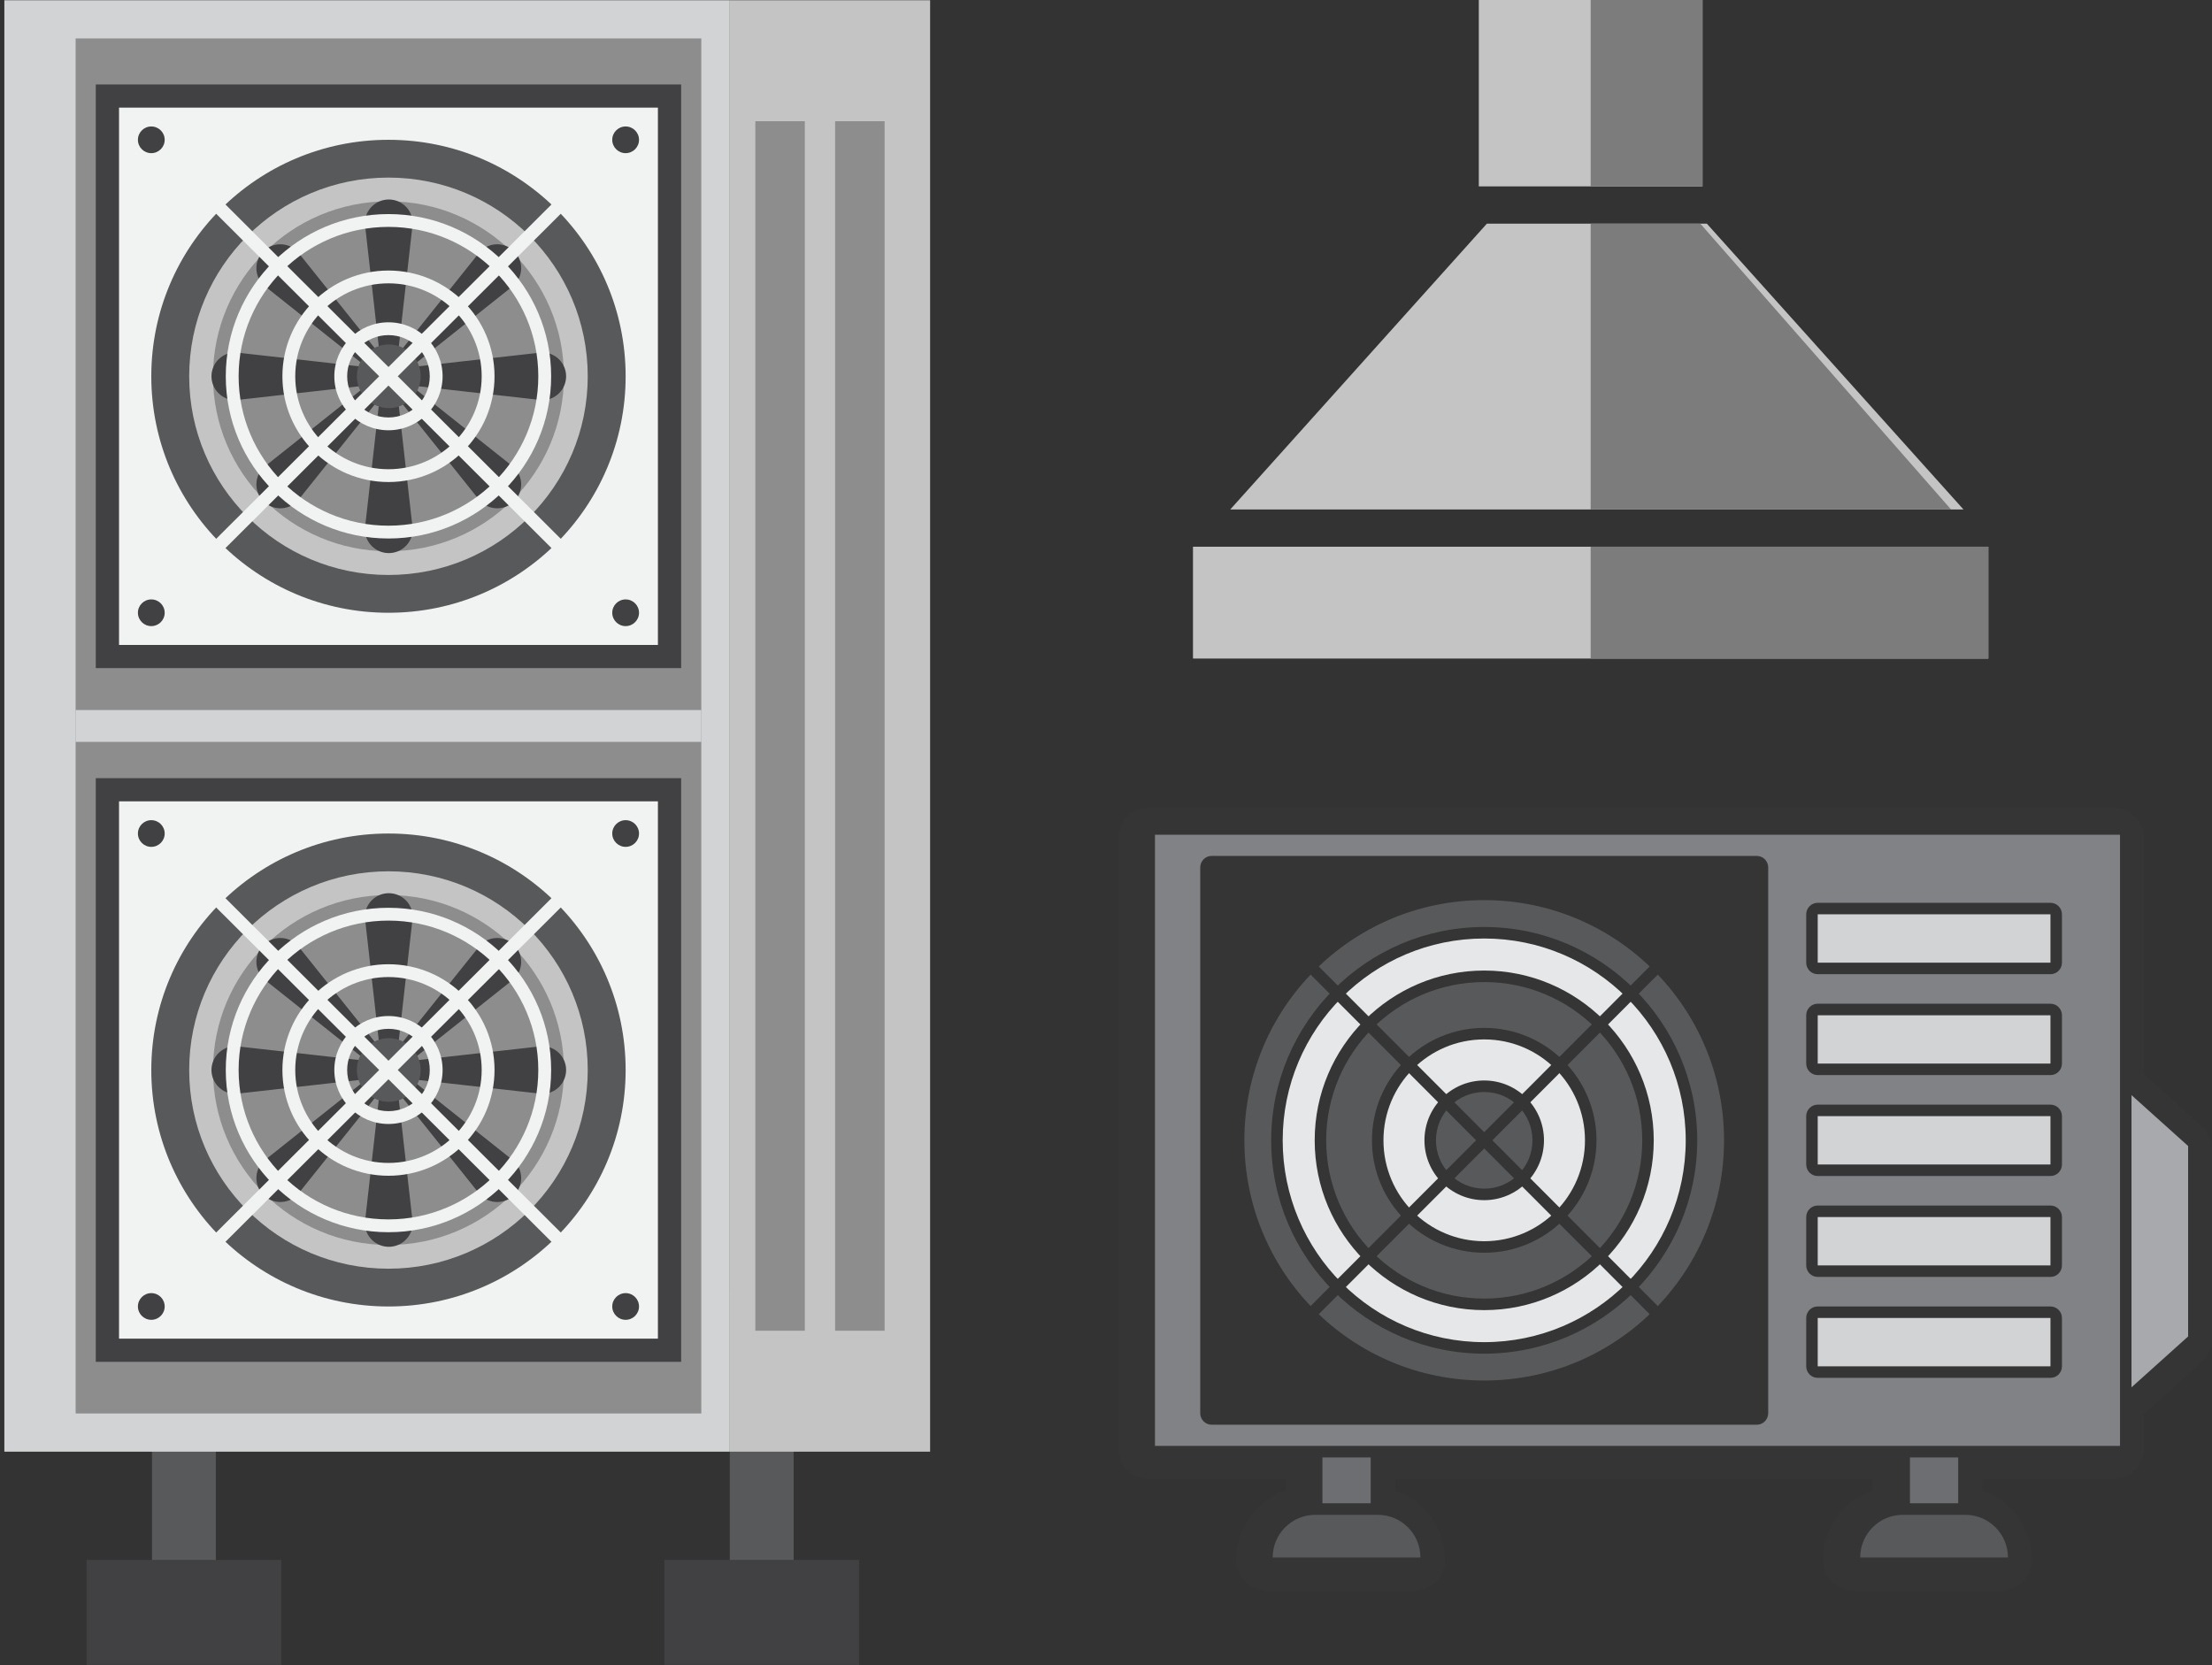<?xml version="1.0" encoding="UTF-8"?>
<svg width="178px" height="134px" viewBox="0 0 178 134" version="1.1" xmlns="http://www.w3.org/2000/svg" xmlns:xlink="http://www.w3.org/1999/xlink">
    <rect x="0" y="0" width="178" height="134" fill="#333333" stroke="none"/>
    <!-- Generator: Sketch 51.2 (57519) - http://www.bohemiancoding.com/sketch -->
    <title>Group 3</title>
    <desc>Created with Sketch.</desc>
    <defs></defs>
    <g id="Welcome" stroke="none" stroke-width="1" fill="none" fill-rule="evenodd">
        <g id="Desktop" transform="translate(-305, -776)">
            <g id="Group-20" transform="translate(305, 765)">
                <g id="Group-19" transform="translate(0, 11)">
                    <g id="Group-3">
                        <g id="Group" fill-rule="nonzero">
                            <g transform="translate(6.641, 103.616)" id="Rectangle-path">
                                <rect fill="#58595B" x="5.59" y="0.278" width="5.138" height="25.873"></rect>
                                <rect fill="#414042" x="0.324" y="21.923" width="15.67" height="8.453"></rect>
                            </g>
                            <g transform="translate(53.125, 103.616)" id="Rectangle-path">
                                <rect fill="#58595B" x="5.601" y="0.278" width="5.138" height="25.873"></rect>
                                <rect fill="#414042" x="0.334" y="21.923" width="15.67" height="8.453"></rect>
                            </g>
                            <g id="Rectangle-path">
                                <rect fill="#C4C4C4" x="58.726" y="0.019" width="16.12" height="116.811"></rect>
                                <rect fill="#D1D3D4" x="0.35" y="0.019" width="58.376" height="116.811"></rect>
                            </g>
                            <rect id="Rectangle-path" fill="#8D8D8E" x="67.203" y="9.754" width="3.982" height="97.342"></rect>
                            <rect id="Rectangle-path" fill="#8D8D8E" x="60.781" y="9.754" width="3.982" height="97.342"></rect>
                            <rect id="Rectangle-path" fill="#8D8D8E" x="6.086" y="3.093" width="50.348" height="110.663"></rect>
                            <rect id="Rectangle-path" fill="#D1D3D4" x="6.086" y="57.144" width="50.348" height="2.562"></rect>
                            <g transform="translate(7.422, 6.622)">
                                <rect id="Rectangle-path" fill="#414042" x="0.286" y="0.175" width="47.105" height="46.973"></rect>
                                <rect id="Rectangle-path" fill="#F1F2F2" x="2.156" y="2.04" width="43.364" height="43.243"></rect>
                                <ellipse id="Oval" fill="#58595B" cx="23.838" cy="23.661" rx="19.085" ry="19.032"></ellipse>
                                <ellipse id="Oval" fill="#C4C4C4" cx="23.838" cy="23.661" rx="16.036" ry="15.991"></ellipse>
                                <g transform="translate(9.375, 9.349)">
                                    <ellipse id="Oval" fill="#8D8D8E" cx="14.463" cy="14.312" rx="14.12" ry="14.081"></ellipse>
                                    <g>
                                        <path d="M26.831,12.391 L16.389,13.565 C16.381,13.543 16.374,13.521 16.365,13.5 L24.579,6.968 C25.331,6.218 25.331,5.002 24.579,4.251 C23.826,3.501 22.607,3.501 21.854,4.251 L15.304,12.441 C15.283,12.432 15.261,12.426 15.239,12.417 L16.416,2.005 C16.416,0.944 15.553,0.084 14.489,0.084 C13.425,0.084 12.562,0.944 12.562,2.005 L13.739,12.417 C13.717,12.426 13.695,12.432 13.674,12.441 L7.124,4.251 C6.371,3.501 5.152,3.501 4.399,4.251 C3.647,5.002 3.647,6.218 4.399,6.968 L12.613,13.5 C12.604,13.522 12.596,13.543 12.588,13.565 L2.147,12.391 C1.083,12.391 0.22,13.252 0.22,14.313 C0.22,15.374 1.083,16.234 2.147,16.234 L12.588,15.061 C12.597,15.082 12.604,15.105 12.613,15.126 L4.399,21.657 C3.647,22.408 3.647,23.624 4.399,24.375 C5.152,25.125 6.371,25.125 7.124,24.375 L13.674,16.184 C13.695,16.193 13.717,16.2 13.739,16.209 L12.562,26.621 C12.562,27.682 13.425,28.542 14.489,28.542 C15.553,28.542 16.416,27.682 16.416,26.621 L15.239,16.209 C15.261,16.2 15.283,16.193 15.304,16.184 L21.854,24.375 C22.607,25.125 23.826,25.125 24.579,24.375 C25.331,23.624 25.331,22.408 24.579,21.657 L16.365,15.126 C16.374,15.105 16.381,15.082 16.389,15.061 L26.831,16.234 C27.895,16.234 28.758,15.374 28.758,14.313 C28.757,13.252 27.895,12.391 26.831,12.391 Z" id="Shape" fill="#414042"></path>
                                        <ellipse id="Oval" fill="#58595B" cx="14.489" cy="14.312" rx="2.568" ry="2.561"></ellipse>
                                    </g>
                                    <path d="M14.463,27.367 C7.245,27.367 1.371,21.511 1.371,14.312 C1.371,7.114 7.244,1.258 14.463,1.258 C21.682,1.258 27.554,7.114 27.554,14.312 C27.554,21.511 21.682,27.367 14.463,27.367 Z M14.463,2.289 C7.814,2.289 2.405,7.683 2.405,14.312 C2.405,20.943 7.814,26.336 14.463,26.336 C21.111,26.336 26.52,20.942 26.52,14.312 C26.521,7.683 21.111,2.289 14.463,2.289 Z" id="Shape" fill="#F1F2F2"></path>
                                </g>
                                <path d="M23.838,32.172 C19.132,32.172 15.303,28.354 15.303,23.661 C15.303,18.968 19.132,15.15 23.838,15.15 C28.544,15.15 32.373,18.968 32.373,23.661 C32.373,28.354 28.544,32.172 23.838,32.172 Z M23.838,16.181 C19.702,16.181 16.337,19.537 16.337,23.661 C16.337,27.786 19.702,31.141 23.838,31.141 C27.974,31.141 31.339,27.786 31.339,23.661 C31.339,19.537 27.974,16.181 23.838,16.181 Z" id="Shape" fill="#F1F2F2"></path>
                                <path d="M23.838,28.006 C21.436,28.006 19.481,26.057 19.481,23.662 C19.481,21.266 21.436,19.317 23.838,19.317 C26.24,19.317 28.194,21.266 28.194,23.662 C28.194,26.057 26.24,28.006 23.838,28.006 Z M23.838,20.348 C22.006,20.348 20.515,21.834 20.515,23.661 C20.515,25.488 22.005,26.975 23.838,26.975 C25.67,26.975 27.161,25.488 27.161,23.661 C27.161,21.834 25.67,20.348 23.838,20.348 Z" id="Shape" fill="#F1F2F2"></path>
                                <polygon id="Shape" fill="#F1F2F2" points="38.027 10.258 37.279 9.512 23.838 22.915 10.397 9.512 9.649 10.258 23.09 23.661 9.649 37.064 10.397 37.81 23.838 24.407 37.279 37.81 38.027 37.064 24.586 23.661"></polygon>
                            </g>
                            <g transform="translate(7.422, 62.326)">
                                <rect id="Rectangle-path" fill="#414042" x="0.286" y="0.3" width="47.105" height="46.973"></rect>
                                <rect id="Rectangle-path" fill="#F1F2F2" x="2.156" y="2.165" width="43.364" height="43.243"></rect>
                                <ellipse id="Oval" fill="#58595B" cx="23.838" cy="23.787" rx="19.085" ry="19.032"></ellipse>
                                <ellipse id="Oval" fill="#C4C4C4" cx="23.838" cy="23.787" rx="16.036" ry="15.991"></ellipse>
                                <g transform="translate(9.375, 9.349)">
                                    <ellipse id="Oval" fill="#8D8D8E" cx="14.463" cy="14.438" rx="14.12" ry="14.081"></ellipse>
                                    <g>
                                        <path d="M26.831,12.517 L16.389,13.69 C16.381,13.668 16.374,13.647 16.365,13.625 L24.579,7.093 C25.331,6.343 25.331,5.127 24.579,4.376 C23.826,3.626 22.607,3.626 21.854,4.376 L15.304,12.566 C15.283,12.557 15.261,12.551 15.239,12.542 L16.416,2.13 C16.416,1.069 15.553,0.209 14.489,0.209 C13.425,0.209 12.562,1.069 12.562,2.13 L13.739,12.542 C13.717,12.551 13.695,12.557 13.674,12.567 L7.124,4.376 C6.371,3.626 5.152,3.626 4.399,4.376 C3.647,5.127 3.647,6.343 4.399,7.093 L12.613,13.625 C12.604,13.647 12.596,13.668 12.588,13.69 L2.147,12.517 C1.083,12.517 0.22,13.377 0.22,14.438 C0.22,15.499 1.083,16.359 2.147,16.359 L12.588,15.186 C12.597,15.208 12.604,15.23 12.613,15.251 L4.399,21.782 C3.647,22.533 3.647,23.749 4.399,24.5 C5.152,25.25 6.371,25.25 7.124,24.5 L13.674,16.309 C13.695,16.318 13.717,16.325 13.739,16.334 L12.562,26.746 C12.562,27.807 13.425,28.667 14.489,28.667 C15.553,28.667 16.416,27.807 16.416,26.746 L15.239,16.334 C15.261,16.325 15.283,16.318 15.304,16.309 L21.854,24.5 C22.607,25.25 23.826,25.25 24.579,24.5 C25.331,23.749 25.331,22.533 24.579,21.782 L16.365,15.251 C16.374,15.23 16.381,15.208 16.389,15.186 L26.831,16.359 C27.895,16.359 28.758,15.499 28.758,14.438 C28.757,13.377 27.895,12.517 26.831,12.517 Z" id="Shape" fill="#414042"></path>
                                        <ellipse id="Oval" fill="#58595B" cx="14.489" cy="14.438" rx="2.568" ry="2.561"></ellipse>
                                    </g>
                                    <path d="M14.463,27.493 C7.245,27.493 1.371,21.636 1.371,14.437 C1.371,7.239 7.244,1.383 14.463,1.383 C21.682,1.383 27.554,7.239 27.554,14.437 C27.554,21.636 21.682,27.493 14.463,27.493 Z M14.463,2.414 C7.814,2.414 2.405,7.808 2.405,14.437 C2.405,21.068 7.814,26.461 14.463,26.461 C21.111,26.461 26.52,21.067 26.52,14.437 C26.521,7.808 21.111,2.414 14.463,2.414 Z" id="Shape" fill="#F1F2F2"></path>
                                </g>
                                <path d="M23.838,32.298 C19.132,32.298 15.303,28.479 15.303,23.786 C15.303,19.093 19.132,15.275 23.838,15.275 C28.544,15.275 32.373,19.093 32.373,23.786 C32.373,28.479 28.544,32.298 23.838,32.298 Z M23.838,16.306 C19.702,16.306 16.337,19.662 16.337,23.786 C16.337,27.911 19.702,31.266 23.838,31.266 C27.974,31.266 31.339,27.911 31.339,23.786 C31.339,19.662 27.974,16.306 23.838,16.306 Z" id="Shape" fill="#F1F2F2"></path>
                                <path d="M23.838,28.131 C21.436,28.131 19.481,26.182 19.481,23.787 C19.481,21.392 21.436,19.443 23.838,19.443 C26.24,19.443 28.194,21.392 28.194,23.787 C28.194,26.182 26.24,28.131 23.838,28.131 Z M23.838,20.473 C22.006,20.473 20.515,21.959 20.515,23.787 C20.515,25.614 22.005,27.1 23.838,27.1 C25.67,27.1 27.161,25.614 27.161,23.787 C27.161,21.959 25.67,20.473 23.838,20.473 Z" id="Shape" fill="#F1F2F2"></path>
                                <polygon id="Shape" fill="#F1F2F2" points="38.027 10.383 37.279 9.637 23.838 23.04 10.397 9.637 9.649 10.383 23.09 23.787 9.649 37.19 10.397 37.936 23.838 24.533 37.279 37.936 38.027 37.19 24.586 23.787"></polygon>
                            </g>
                            <ellipse id="Oval" fill="#414042" cx="12.175" cy="11.252" rx="1.077" ry="1.074"></ellipse>
                            <ellipse id="Oval" fill="#414042" cx="50.345" cy="11.252" rx="1.077" ry="1.074"></ellipse>
                            <ellipse id="Oval" fill="#414042" cx="12.175" cy="49.315" rx="1.077" ry="1.074"></ellipse>
                            <ellipse id="Oval" fill="#414042" cx="50.345" cy="49.315" rx="1.077" ry="1.074"></ellipse>
                            <ellipse id="Oval" fill="#414042" cx="12.175" cy="67.081" rx="1.077" ry="1.074"></ellipse>
                            <ellipse id="Oval" fill="#414042" cx="50.345" cy="67.081" rx="1.077" ry="1.074"></ellipse>
                            <ellipse id="Oval" fill="#414042" cx="12.175" cy="105.144" rx="1.077" ry="1.074"></ellipse>
                            <ellipse id="Oval" fill="#414042" cx="50.345" cy="105.144" rx="1.077" ry="1.074"></ellipse>
                        </g>
                        <g id="Group-7" transform="translate(96, 0)">
                            <polygon id="Fill-29" fill="#C4C4C4" points="23 15 41 15 41 0 23 0"></polygon>
                            <polygon id="Fill-30" fill="#7D7C7D" points="32 15 41 15 41 0 32 0"></polygon>
                            <polygon id="Fill-31" fill="#C4C4C4" points="0 53 64 53 64 44 0 44"></polygon>
                            <polygon id="Fill-32" fill="#7D7C7D" points="32 53 64 53 64 44 32 44"></polygon>
                            <polyline id="Fill-33" fill="#C4C4C4" points="23.65 18 41.35 18 62 41 3 41 23.65 18"></polyline>
                            <polyline id="Fill-35" fill="#7D7C7D" points="32 18 32 41 61 41 40.826 18 32 18"></polyline>
                        </g>
                        <g id="Group" transform="translate(90, 65)" fill-rule="nonzero">
                            <path d="M87.18,25.637 L82.522,21.455 L82.522,2.469 C82.522,1.108 81.415,0 80.055,0 L2.467,0 C1.107,0 0,1.108 0,2.469 L0,51.567 C0,52.929 1.107,54.037 2.467,54.037 L13.464,54.037 L13.464,54.954 C11.135,55.752 9.465,57.976 9.465,60.531 C9.465,61.892 10.572,63 11.933,63 L23.809,63 C25.169,63 26.276,61.892 26.276,60.531 C26.276,57.976 24.606,55.752 22.278,54.954 L22.278,54.037 L60.701,54.037 L60.701,54.954 C58.373,55.752 56.703,57.976 56.703,60.531 C56.703,61.892 57.81,63 59.171,63 L71.047,63 C72.407,63 73.514,61.892 73.514,60.531 C73.514,57.976 71.844,55.752 69.515,54.954 L69.515,54.037 L80.055,54.037 C81.416,54.037 82.523,52.929 82.523,51.567 L82.523,48.796 L87.18,44.613 C87.701,44.146 88,43.475 88,42.775 L88,35.125 L88,27.475 C88,26.774 87.7,26.105 87.18,25.637 Z" id="Shape" fill="#353535"></path>
                            <g transform="translate(2, 1)" id="Shape">
                                <g transform="translate(9.337, 40.913)">
                                    <g transform="translate(4.085, 0)">
                                        <path d="M0.994,18.38 C0.738,18.38 0.531,18.172 0.531,17.917 L0.531,0.987 C0.531,0.731 0.738,0.523 0.994,0.523 L4.877,0.523 C5.133,0.523 5.34,0.731 5.34,0.987 L5.34,17.917 C5.34,18.172 5.133,18.38 4.877,18.38 L0.994,18.38 Z" fill="#6D6E71"></path>
                                        <path d="M4.877,0.987 L4.877,17.917 L0.994,17.917 L0.994,0.987 L4.877,0.987 Z M4.877,0.06 L0.994,0.06 C0.483,0.06 0.068,0.475 0.068,0.987 L0.068,17.917 C0.068,18.429 0.483,18.844 0.994,18.844 L4.877,18.844 C5.388,18.844 5.803,18.429 5.803,17.917 L5.803,0.987 C5.803,0.475 5.388,0.06 4.877,0.06 Z" fill="#353535"></path>
                                    </g>
                                    <g transform="translate(0, 14.027)">
                                        <path d="M1.077,4.867 C0.822,4.867 0.614,4.659 0.614,4.403 C0.614,2.256 2.359,0.508 4.503,0.508 L9.538,0.508 C11.682,0.508 13.427,2.256 13.427,4.403 C13.427,4.659 13.22,4.867 12.964,4.867 L1.077,4.867 Z" fill="#58595B"></path>
                                        <path d="M9.537,0.972 C11.429,0.972 12.964,2.508 12.964,4.403 L1.077,4.403 C1.077,2.508 2.611,0.972 4.503,0.972 L9.537,0.972 Z M9.537,0.044 L4.503,0.044 C2.103,0.044 0.151,2 0.151,4.403 C0.151,4.916 0.565,5.331 1.077,5.331 L12.964,5.331 C13.475,5.331 13.89,4.916 13.89,4.403 C13.89,2 11.937,0.044 9.537,0.044 Z" fill="#353535"></path>
                                    </g>
                                </g>
                                <g transform="translate(56.603, 40.913)">
                                    <g transform="translate(4.085, 0)">
                                        <path d="M1.007,18.38 C0.751,18.38 0.544,18.172 0.544,17.917 L0.544,0.987 C0.544,0.731 0.751,0.523 1.007,0.523 L4.889,0.523 C5.146,0.523 5.353,0.731 5.353,0.987 L5.353,17.917 C5.353,18.172 5.146,18.38 4.889,18.38 L1.007,18.38 Z" fill="#6D6E71"></path>
                                        <path d="M4.889,0.987 L4.889,17.917 L1.007,17.917 L1.007,0.987 L4.889,0.987 Z M4.889,0.06 L1.007,0.06 C0.495,0.06 0.081,0.475 0.081,0.987 L0.081,17.917 C0.081,18.429 0.495,18.844 1.007,18.844 L4.889,18.844 C5.401,18.844 5.816,18.429 5.816,17.917 L5.816,0.987 C5.816,0.475 5.401,0.06 4.889,0.06 Z" fill="#353535"></path>
                                    </g>
                                    <g transform="translate(0, 14.027)">
                                        <path d="M1.09,4.867 C0.834,4.867 0.626,4.659 0.626,4.403 C0.626,2.256 2.371,0.508 4.516,0.508 L9.55,0.508 C11.695,0.508 13.439,2.256 13.439,4.403 C13.439,4.659 13.232,4.867 12.976,4.867 L1.09,4.867 Z" fill="#58595B"></path>
                                        <path d="M9.55,0.972 C11.442,0.972 12.976,2.508 12.976,4.403 L1.09,4.403 C1.09,2.508 2.624,0.972 4.515,0.972 L9.55,0.972 Z M9.55,0.044 L4.515,0.044 C2.116,0.044 0.163,2 0.163,4.403 C0.163,4.916 0.578,5.331 1.09,5.331 L12.976,5.331 C13.487,5.331 13.902,4.916 13.902,4.403 C13.902,2 11.95,0.044 9.55,0.044 Z" fill="#353535"></path>
                                    </g>
                                </g>
                                <g transform="translate(74.109, 17.242)">
                                    <path d="M1.061,32.786 C0.997,32.786 0.933,32.773 0.872,32.746 C0.706,32.671 0.598,32.505 0.598,32.322 L0.598,0.981 C0.598,0.798 0.706,0.632 0.872,0.558 C0.933,0.531 0.997,0.518 1.061,0.518 C1.173,0.518 1.284,0.558 1.371,0.636 L10.278,8.643 C10.376,8.731 10.431,8.856 10.431,8.988 L10.431,24.315 C10.431,24.447 10.376,24.573 10.278,24.661 L1.371,32.667 C1.283,32.746 1.173,32.786 1.061,32.786 Z" fill="#A7A9AC"></path>
                                    <path d="M1.061,0.981 L9.969,8.988 L9.969,16.652 L9.969,24.315 L1.061,32.322 L1.061,16.652 L1.061,0.981 Z M1.061,0.054 C0.933,0.054 0.805,0.08 0.684,0.134 C0.35,0.283 0.135,0.615 0.135,0.981 L0.135,16.652 L0.135,32.322 C0.135,32.688 0.35,33.021 0.684,33.169 C0.805,33.223 0.933,33.25 1.061,33.25 C1.285,33.25 1.506,33.168 1.679,33.012 L10.587,25.006 C10.783,24.83 10.895,24.579 10.895,24.315 L10.895,16.652 L10.895,8.988 C10.895,8.725 10.783,8.473 10.587,8.297 L1.679,0.291 C1.506,0.135 1.285,0.054 1.061,0.054 Z" fill="#353535"></path>
                                </g>
                                <g>
                                    <path d="M0.94,50.829 C0.684,50.829 0.477,50.622 0.477,50.365 L0.477,1.18 C0.477,0.924 0.684,0.716 0.94,0.716 L78.596,0.716 C78.852,0.716 79.059,0.924 79.059,1.18 L79.059,50.365 C79.059,50.622 78.852,50.829 78.596,50.829 L0.94,50.829 Z" fill="#808285"></path>
                                    <path d="M78.596,1.18 L78.596,50.365 L0.94,50.365 L0.94,1.18 L78.596,1.18 Z M78.596,0.252 L0.94,0.252 C0.429,0.252 0.014,0.668 0.014,1.18 L0.014,50.365 C0.014,50.878 0.428,51.293 0.94,51.293 L78.596,51.293 C79.107,51.293 79.522,50.878 79.522,50.365 L79.522,1.18 C79.522,0.668 79.107,0.252 78.596,0.252 Z" fill="#353535"></path>
                                </g>
                                <g transform="translate(53.102, 22.795)">
                                    <path d="M1.17,5.387 C0.914,5.387 0.707,5.179 0.707,4.923 L0.707,1.033 C0.707,0.777 0.914,0.57 1.17,0.57 L19.899,0.57 C20.154,0.57 20.362,0.777 20.362,1.033 L20.362,4.923 C20.362,5.179 20.154,5.387 19.899,5.387 L1.17,5.387 Z" fill="#D1D3D4"></path>
                                    <path d="M19.899,1.033 L19.899,4.923 L1.17,4.923 L1.17,1.033 L19.899,1.033 Z M19.899,0.106 L1.17,0.106 C0.658,0.106 0.244,0.521 0.244,1.033 L0.244,4.923 C0.244,5.435 0.658,5.85 1.17,5.85 L19.899,5.85 C20.41,5.85 20.824,5.435 20.824,4.923 L20.824,1.033 C20.824,0.521 20.41,0.106 19.899,0.106 Z" fill="#353535"></path>
                                </g>
                                <g transform="translate(53.102, 14.612)">
                                    <path d="M1.17,5.448 C0.914,5.448 0.707,5.24 0.707,4.984 L0.707,1.095 C0.707,0.839 0.914,0.631 1.17,0.631 L19.899,0.631 C20.154,0.631 20.362,0.839 20.362,1.095 L20.362,4.984 C20.362,5.24 20.154,5.448 19.899,5.448 L1.17,5.448 Z" fill="#D1D3D4"></path>
                                    <path d="M19.899,1.095 L19.899,4.984 L1.17,4.984 L1.17,1.095 L19.899,1.095 Z M19.899,0.167 L1.17,0.167 C0.658,0.167 0.244,0.583 0.244,1.095 L0.244,4.984 C0.244,5.497 0.658,5.911 1.17,5.911 L19.899,5.911 C20.41,5.911 20.824,5.497 20.824,4.984 L20.824,1.095 C20.824,0.583 20.41,0.167 19.899,0.167 Z" fill="#353535"></path>
                                </g>
                                <g transform="translate(53.102, 6.429)">
                                    <path d="M1.17,5.509 C0.914,5.509 0.707,5.302 0.707,5.045 L0.707,1.156 C0.707,0.9 0.914,0.693 1.17,0.693 L19.899,0.693 C20.154,0.693 20.362,0.9 20.362,1.156 L20.362,5.045 C20.362,5.302 20.154,5.509 19.899,5.509 L1.17,5.509 Z" fill="#D1D3D4"></path>
                                    <path d="M19.899,1.156 L19.899,5.046 L1.17,5.046 L1.17,1.156 L19.899,1.156 Z M19.899,0.229 L1.17,0.229 C0.658,0.229 0.244,0.644 0.244,1.156 L0.244,5.046 C0.244,5.558 0.658,5.973 1.17,5.973 L19.899,5.973 C20.41,5.973 20.824,5.558 20.824,5.046 L20.824,1.156 C20.824,0.644 20.41,0.229 19.899,0.229 Z" fill="#353535"></path>
                                </g>
                                <g transform="translate(53.102, 30.977)">
                                    <path d="M1.17,5.325 C0.914,5.325 0.707,5.118 0.707,4.861 L0.707,0.972 C0.707,0.716 0.914,0.508 1.17,0.508 L19.899,0.508 C20.154,0.508 20.362,0.716 20.362,0.972 L20.362,4.861 C20.362,5.118 20.154,5.325 19.899,5.325 L1.17,5.325 Z" fill="#D1D3D4"></path>
                                    <path d="M19.899,0.972 L19.899,4.861 L1.17,4.861 L1.17,0.972 L19.899,0.972 Z M19.899,0.044 L1.17,0.044 C0.658,0.044 0.244,0.46 0.244,0.972 L0.244,4.861 C0.244,5.373 0.658,5.789 1.17,5.789 L19.899,5.789 C20.41,5.789 20.824,5.373 20.824,4.861 L20.824,0.972 C20.824,0.46 20.41,0.044 19.899,0.044 Z" fill="#353535"></path>
                                </g>
                                <g transform="translate(53.102, 38.868)">
                                    <path d="M1.17,5.556 C0.914,5.556 0.707,5.348 0.707,5.092 L0.707,1.203 C0.707,0.947 0.914,0.739 1.17,0.739 L19.899,0.739 C20.154,0.739 20.362,0.947 20.362,1.203 L20.362,5.092 C20.362,5.348 20.154,5.556 19.899,5.556 L1.17,5.556 Z" fill="#D1D3D4"></path>
                                    <path d="M19.899,1.203 L19.899,5.092 L1.17,5.092 L1.17,1.203 L19.899,1.203 Z M19.899,0.275 L1.17,0.275 C0.658,0.275 0.244,0.691 0.244,1.203 L0.244,5.092 C0.244,5.604 0.658,6.02 1.17,6.02 L19.899,6.02 C20.41,6.02 20.824,5.604 20.824,5.092 L20.824,1.203 C20.824,0.691 20.41,0.275 19.899,0.275 Z" fill="#353535"></path>
                                </g>
                                <g transform="translate(4.377, 2.63)">
                                    <g fill="#353535">
                                        <path d="M1.131,45.568 C0.876,45.568 0.668,45.36 0.668,45.104 L0.668,1.181 C0.668,0.925 0.876,0.717 1.131,0.717 L44.984,0.717 C45.24,0.717 45.447,0.925 45.447,1.181 L45.447,45.104 C45.447,45.36 45.24,45.568 44.984,45.568 L1.131,45.568 Z"></path>
                                        <path d="M44.984,1.181 L44.984,45.105 L1.131,45.105 L1.131,1.181 L44.984,1.181 Z M44.984,0.253 L1.131,0.253 C0.62,0.253 0.205,0.668 0.205,1.181 L0.205,45.105 C0.205,45.616 0.62,46.032 1.131,46.032 L44.984,46.032 C45.496,46.032 45.911,45.616 45.911,45.105 L45.911,1.181 C45.911,0.668 45.496,0.253 44.984,0.253 Z"></path>
                                    </g>
                                    <g transform="translate(2.626, 2.63)">
                                        <path d="M20.432,40.307 C9.535,40.307 0.669,31.427 0.669,20.512 C0.669,9.597 9.535,0.718 20.432,0.718 C31.329,0.718 40.195,9.598 40.195,20.512 C40.195,31.427 31.329,40.307 20.432,40.307 Z" fill="#58595B"></path>
                                        <path d="M20.432,1.182 C31.091,1.182 39.732,9.836 39.732,20.512 C39.732,31.189 31.091,39.843 20.432,39.843 C9.773,39.843 1.132,31.189 1.132,20.512 C1.132,9.836 9.773,1.182 20.432,1.182 Z M20.432,0.254 C9.279,0.254 0.206,9.342 0.206,20.512 C0.206,31.683 9.279,40.771 20.432,40.771 C31.584,40.771 40.658,31.683 40.658,20.512 C40.658,9.342 31.584,0.254 20.432,0.254 Z" fill="#353535"></path>
                                    </g>
                                    <g transform="translate(5.835, 5.845)">
                                        <path d="M17.222,34.004 C8.026,34.004 0.543,26.51 0.543,17.297 C0.543,8.086 8.025,0.591 17.222,0.591 C26.42,0.591 33.902,8.086 33.902,17.297 C33.902,26.51 26.42,34.004 17.222,34.004 Z" fill="#E6E7E8"></path>
                                        <path d="M17.222,1.055 C26.178,1.055 33.439,8.327 33.439,17.297 C33.439,26.268 26.179,33.541 17.222,33.541 C8.266,33.541 1.006,26.268 1.006,17.297 C1.006,8.327 8.266,1.055 17.222,1.055 Z M17.222,0.128 C7.77,0.128 0.08,7.83 0.08,17.298 C0.08,26.765 7.77,34.468 17.222,34.468 C26.675,34.468 34.365,26.766 34.365,17.298 C34.365,7.83 26.675,0.128 17.222,0.128 Z" fill="#353535"></path>
                                    </g>
                                    <g transform="translate(9.337, 9.352)">
                                        <path d="M13.721,26.991 C6.454,26.991 0.542,21.07 0.542,13.79 C0.542,6.512 6.454,0.59 13.721,0.59 C20.988,0.59 26.901,6.512 26.901,13.79 C26.901,21.07 20.988,26.991 13.721,26.991 Z" fill="#58595B"></path>
                                        <path d="M13.721,1.054 C20.744,1.054 26.437,6.756 26.437,13.79 C26.437,20.825 20.744,26.527 13.721,26.527 C6.698,26.527 1.005,20.825 1.005,13.79 C1.005,6.756 6.698,1.054 13.721,1.054 Z M13.721,0.127 C6.199,0.127 0.079,6.257 0.079,13.791 C0.079,21.326 6.199,27.456 13.721,27.456 C21.244,27.456 27.363,21.326 27.363,13.791 C27.363,6.257 21.244,0.127 13.721,0.127 Z" fill="#353535"></path>
                                    </g>
                                    <g transform="translate(14.005, 14.027)">
                                        <path d="M9.053,17.7 C4.327,17.7 0.482,13.849 0.482,9.115 C0.482,4.381 4.327,0.53 9.053,0.53 C13.779,0.53 17.624,4.381 17.624,9.115 C17.624,13.849 13.779,17.7 9.053,17.7 Z" fill="#E6E7E8"></path>
                                        <path d="M9.053,0.994 C13.531,0.994 17.161,4.629 17.161,9.115 C17.161,13.601 13.531,17.236 9.053,17.236 C4.575,17.236 0.945,13.601 0.945,9.115 C0.945,4.63 4.575,0.994 9.053,0.994 Z M9.053,0.066 C4.071,0.066 0.019,4.126 0.019,9.115 C0.019,14.105 4.071,18.164 9.053,18.164 C14.034,18.164 18.087,14.105 18.087,9.115 C18.087,4.126 14.035,0.066 9.053,0.066 Z" fill="#353535"></path>
                                    </g>
                                    <g transform="translate(18.09, 18.119)">
                                        <path d="M4.968,9.377 C2.572,9.377 0.622,7.424 0.622,5.024 C0.622,2.623 2.572,0.671 4.968,0.671 C7.365,0.671 9.314,2.623 9.314,5.024 C9.314,7.424 7.365,9.377 4.968,9.377 Z" fill="#58595B"></path>
                                        <path d="M4.968,1.135 C7.113,1.135 8.851,2.876 8.851,5.024 C8.851,7.172 7.113,8.913 4.968,8.913 C2.824,8.913 1.085,7.172 1.085,5.024 C1.085,2.876 2.824,1.135 4.968,1.135 Z M4.968,0.207 C2.317,0.207 0.159,2.368 0.159,5.023 C0.159,7.68 2.317,9.84 4.968,9.84 C7.62,9.84 9.777,7.679 9.777,5.023 C9.777,2.368 7.62,0.207 4.968,0.207 Z" fill="#353535"></path>
                                    </g>
                                    <g transform="translate(8.753, 8.767)">
                                        <g>
                                            <path d="M0.658,0.706 L27.952,28.045" fill="#FFFFFF"></path>
                                            <path d="M27.952,28.508 C27.833,28.508 27.715,28.463 27.624,28.373 L0.33,1.034 C0.149,0.853 0.149,0.559 0.33,0.378 C0.511,0.197 0.804,0.197 0.985,0.378 L28.279,27.717 C28.46,27.898 28.46,28.191 28.279,28.373 C28.189,28.463 28.07,28.508 27.952,28.508 Z" fill="#353535"></path>
                                        </g>
                                        <g>
                                            <path d="M27.952,0.706 L0.658,28.045" fill="#FFFFFF"></path>
                                            <path d="M0.658,28.508 C0.539,28.508 0.421,28.463 0.33,28.373 C0.149,28.191 0.149,27.898 0.33,27.717 L27.624,0.378 C27.805,0.197 28.098,0.197 28.279,0.378 C28.46,0.559 28.46,0.853 28.279,1.034 L0.985,28.373 C0.895,28.463 0.776,28.508 0.658,28.508 Z" fill="#353535"></path>
                                        </g>
                                    </g>
                                </g>
                            </g>
                        </g>
                    </g>
                </g>
            </g>
        </g>
    </g>
</svg>